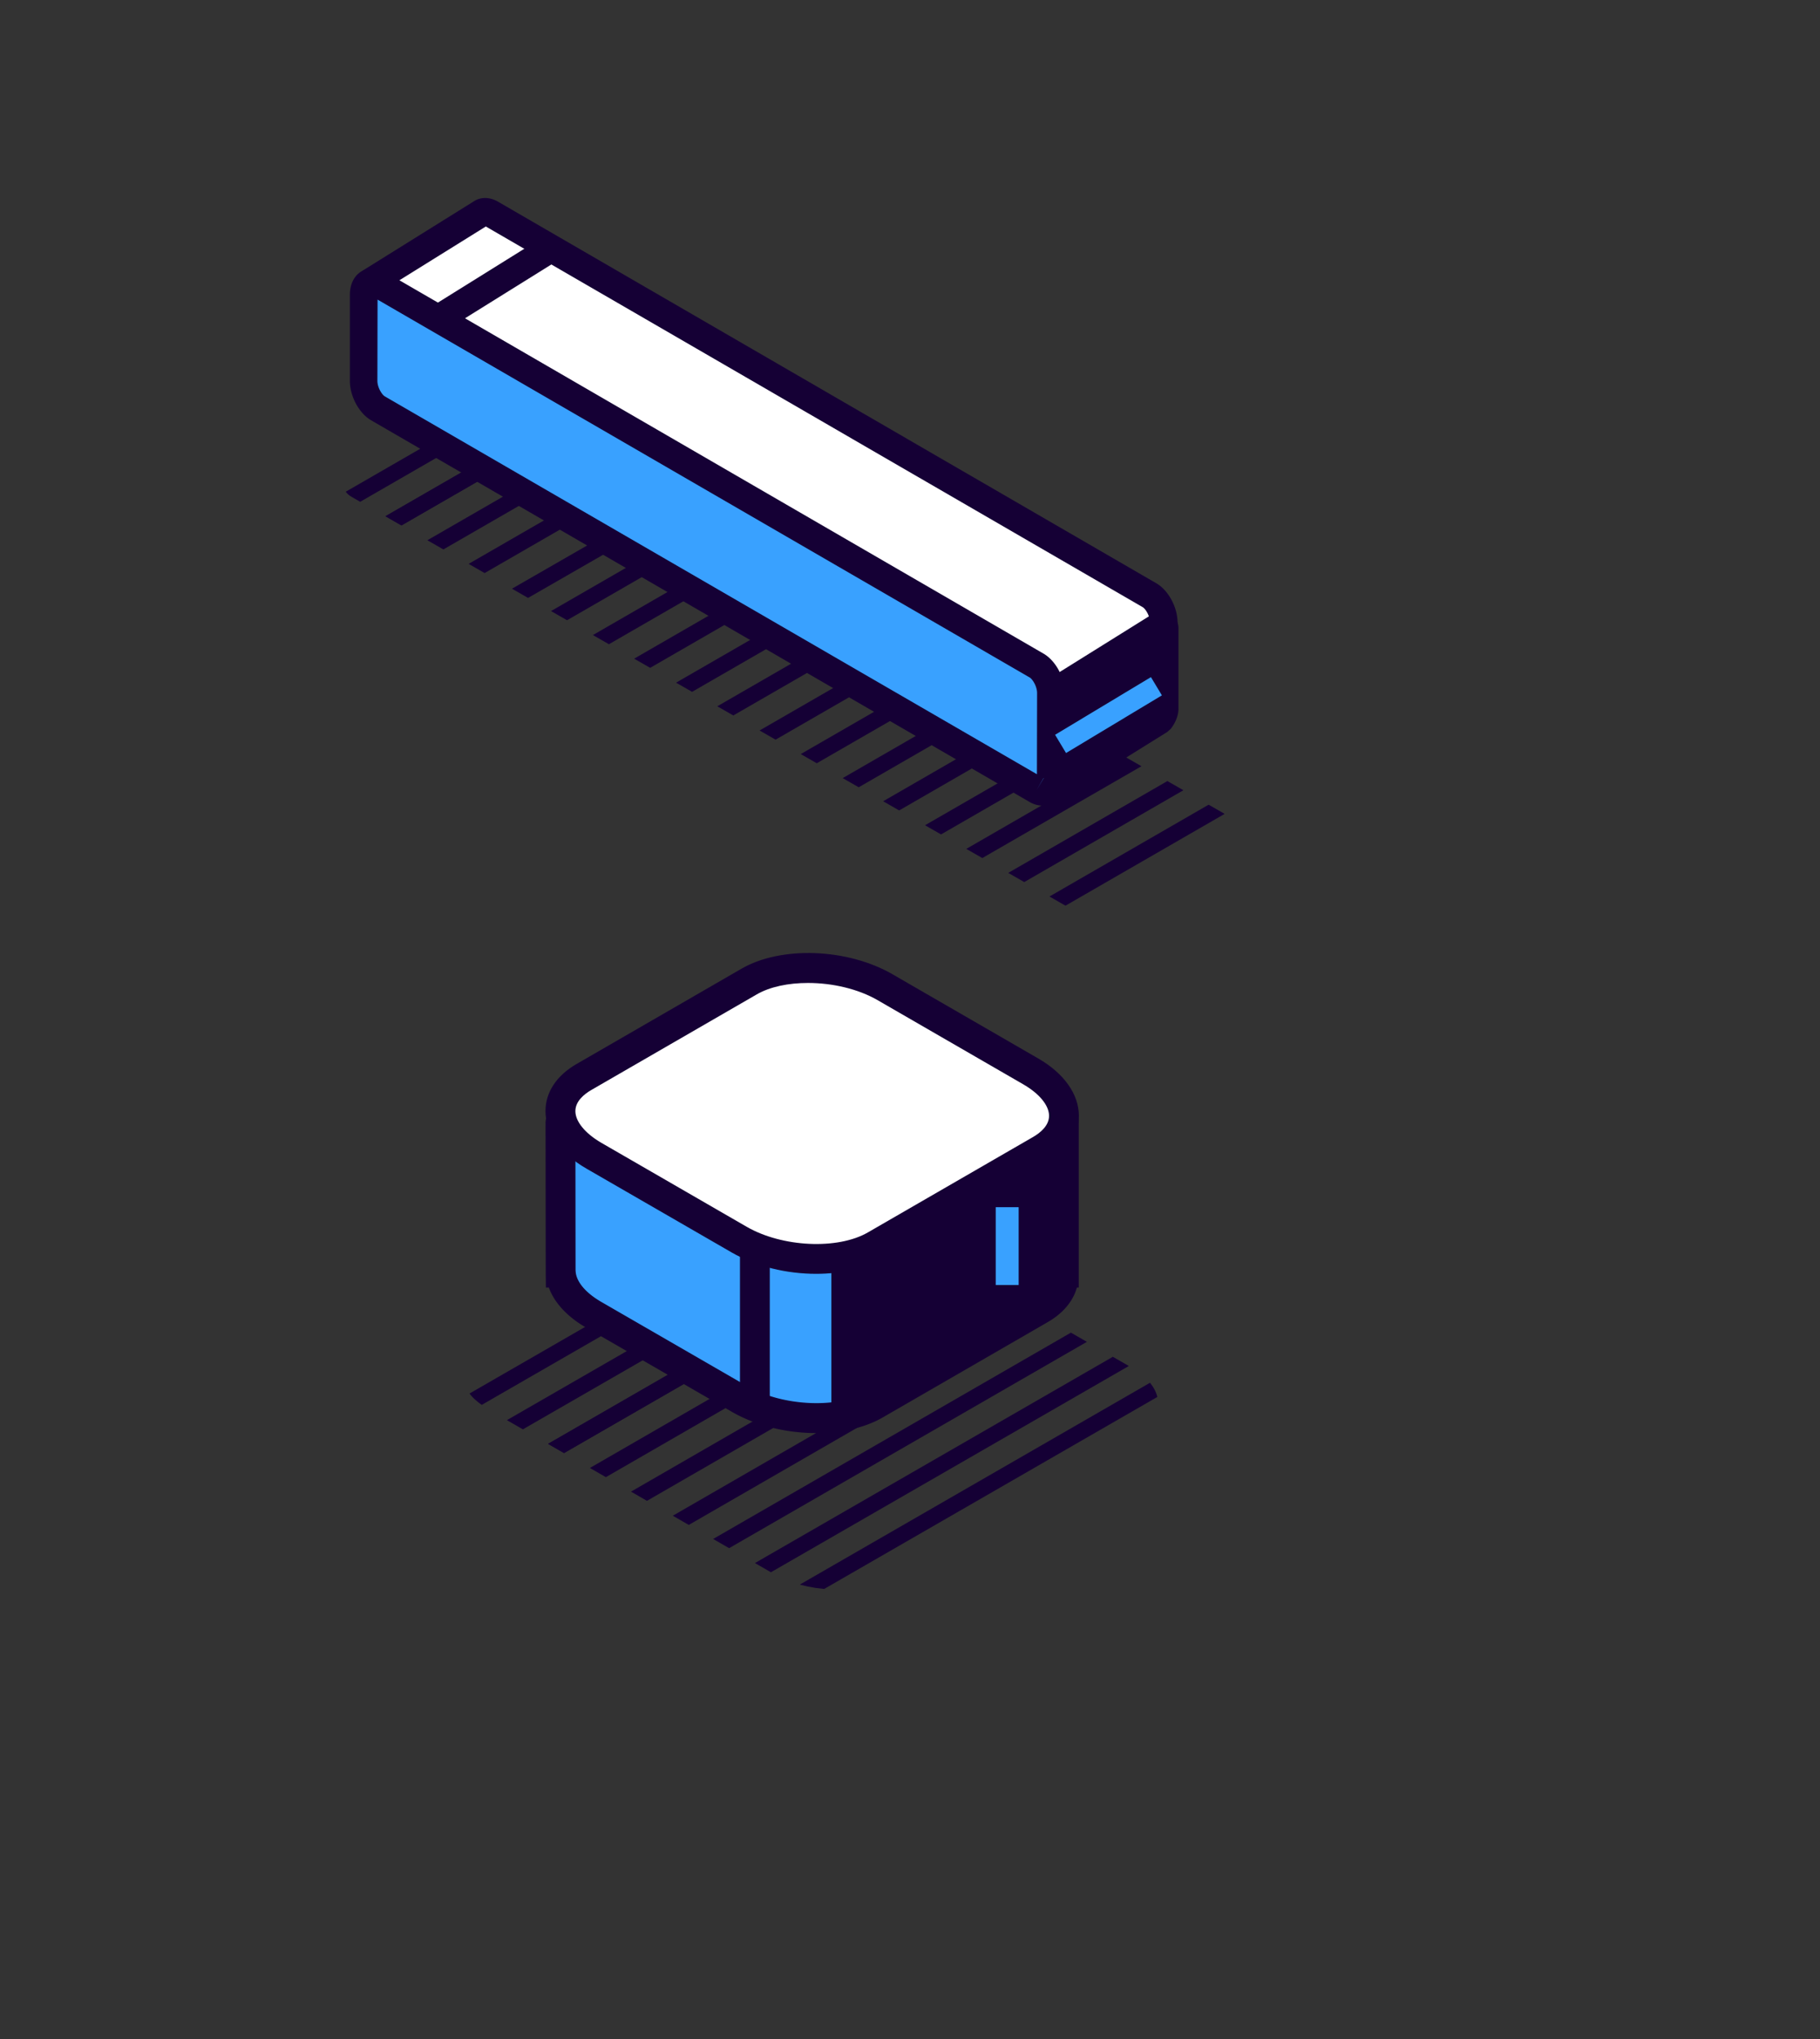 <svg id="Layer_1" data-name="Layer 1" xmlns="http://www.w3.org/2000/svg" xmlns:xlink="http://www.w3.org/1999/xlink" viewBox="0 0 978.41 1095.6"><rect x="0" y="0" width="978.41" height="1095.6" fill="#333333" stroke="none"/><defs><style>.cls-1{fill:none;}.cls-2{clip-path:url(#clip-path);}.cls-3{fill:#150035;}.cls-4{fill:#39a1ff;}.cls-5{fill:#fff;}.cls-6{clip-path:url(#clip-path-2);}</style><clipPath id="clip-path" transform="translate(63.17 95.91)"><path class="cls-1" d="M549.22,672.78l-137.4,79.33c-15.12,8.73-41.53,7.63-59-2.45L202.31,663c-17.46-10.08-20-17.62-4.85-26.35l145.88-84.93c15.12-8.73,33.66-9.74,51.12.34L545,638.72C562.44,648.8,564.34,664.05,549.22,672.78Z"/></clipPath><clipPath id="clip-path-2" transform="translate(63.17 95.91)"><path class="cls-1" d="M125.8,171,509,390.3c6.09,3.52,16.74,3.08,23.78-1l60-34.64c7-4.07,7.8-10.21,1.71-13.73L211.29,121.61c-6.09-3.52-16.74-3.08-23.77,1l-60,34.65C120.47,161.3,119.7,167.45,125.8,171Z"/></clipPath></defs><title>play-right</title><g class="cls-2"><rect class="cls-3" x="8.38" y="639.34" width="588.88" height="8.57" transform="translate(-217.63 332.91) rotate(-29.94)"/><rect class="cls-3" x="31.72" y="651.77" width="588.87" height="8.57" transform="translate(-220.94 346.55) rotate(-29.97)"/><rect class="cls-3" x="52.89" y="665.03" width="588.87" height="8.57" transform="translate(-224.73 358.89) rotate(-29.97)"/><rect class="cls-3" x="76.68" y="677.21" width="588.88" height="8.57" transform="translate(-227.64 372.41) rotate(-29.97)"/><polygon class="cls-3" points="200.95 941.82 196.68 934.39 706.88 640.35 711.16 647.77 200.95 941.82"/><rect class="cls-3" x="119.65" y="703.32" width="588.87" height="8.57" transform="translate(-234.77 397.07) rotate(-29.94)"/><rect class="cls-3" x="140.82" y="716.58" width="588.87" height="8.57" transform="translate(-238.56 409.41) rotate(-29.94)"/><polygon class="cls-3" points="269.25 979.69 264.98 972.26 775.17 678.22 779.46 685.65 269.25 979.69"/><rect class="cls-3" x="185.78" y="742.02" width="588.87" height="8.57" transform="translate(-245.42 435.57) rotate(-29.97)"/><rect class="cls-3" x="209.5" y="754.42" width="588.87" height="8.57" transform="translate(-248.23 448.63) rotate(-29.94)"/><polygon class="cls-3" points="335.32 1018.62 331.05 1011.19 841.24 717.14 845.53 724.57 335.32 1018.62"/><rect class="cls-3" x="254.47" y="779.86" width="588.87" height="8.57" transform="translate(-255.14 474.94) rotate(-29.97)"/><rect class="cls-3" x="274.09" y="793.52" width="588.88" height="8.57" transform="translate(-259.34 486.57) rotate(-29.97)"/><rect class="cls-3" x="297.43" y="805.96" width="588.87" height="8.57" transform="translate(-262.4 499.81) rotate(-29.96)"/><polygon class="cls-3" points="423.24 1070.16 418.97 1062.73 929.17 768.69 933.45 776.12 423.24 1070.16"/><rect class="cls-3" x="342.4" y="831.4" width="588.87" height="8.57" transform="translate(-268.91 525.23) rotate(-29.94)"/><rect class="cls-3" x="363.57" y="844.66" width="588.86" height="8.57" transform="translate(-272.87 537.96) rotate(-29.96)"/><rect class="cls-3" x="-82.32" y="588.91" width="588.87" height="8.57" transform="translate(-204.57 280.92) rotate(-29.94)"/><polygon class="cls-3" points="45.65 852.29 41.38 844.86 551.58 550.81 555.86 558.24 45.65 852.29"/><rect class="cls-3" x="-37.81" y="614.61" width="588.87" height="8.57" transform="translate(-211.39 306.48) rotate(-29.93)"/><rect class="cls-3" x="-14.02" y="626.79" width="588.87" height="8.57" transform="translate(-214.29 319.97) rotate(-29.93)"/><rect class="cls-3" x="7.15" y="640.05" width="588.88" height="8.57" transform="translate(-218.32 332.63) rotate(-29.96)"/></g><path class="cls-4" d="M503.35,501.87l-259.87.4a5.34,5.34,0,0,0-5.34,5.35l.09,80.19h.08c.57,7.92,6.49,16.14,17.74,22.63l78.21,45.16c21.65,12.51,54.41,13.86,73.17,3l88.72-51.23c9-5.2,13-12.28,12.49-19.6h.07V507.22A5.35,5.35,0,0,0,503.35,501.87Z" transform="translate(63.17 95.91)"/><path class="cls-3" d="M375.57,674c-15.72,0-32.19-3.86-45.32-11.44L252,617.38c-10.2-5.87-17.12-13.35-20.12-21.56H230.3l-.09-8-.09-80.19a13.37,13.37,0,0,1,13.34-13.38l259.88-.39h0c3.34-.4,6.94,1.38,9.48,3.9a13.33,13.33,0,0,1,3.92,9.46v88.6h-1c-2,7.32-7.45,13.82-15.61,18.53l-88.72,51.23C401.68,671.21,388.89,674,375.57,674ZM246.24,586.52l.06.71c.4,5.53,5.41,11.46,13.75,16.28l78.22,45.16c19.08,11,48.92,12.41,65.15,3l88.72-51.23c4.11-2.37,8.91-6.39,8.5-12.08l-.63-8.61h.69V509.89l-254.54.39Z" transform="translate(63.17 95.91)"/><path class="cls-3" d="M503.35,502.11l-119.6.18V665.7c8.87-.85,17.15-3.05,23.68-6.83l88.72-51.22c9-5.2,13-12.28,12.49-19.6h.07V507.46A5.35,5.35,0,0,0,503.35,502.11Z" transform="translate(63.17 95.91)"/><path class="cls-5" d="M496.15,521.88,407.43,573.1c-18.76,10.83-51.52,9.47-73.17-3l-78.21-45.16c-21.66-12.5-24-31.41-5.26-42.24l88.72-51.22c18.76-10.83,51.52-9.47,73.17,3l78.21,45.16C512.55,492.14,514.9,511.05,496.15,521.88Z" transform="translate(63.17 95.91)"/><path class="cls-3" d="M375.57,588.44c-15.72,0-32.19-3.86-45.32-11.44L252,531.86c-13.93-8.05-21.92-19.29-21.92-30.84,0-10.1,5.92-19.08,16.67-25.29l88.71-51.22c21.29-12.3,56.95-11,81.19,3L494.9,472.7c13.93,8,21.92,19.28,21.92,30.83,0,10.1-5.92,19.08-16.67,25.29h0L411.44,580C401.68,585.67,388.89,588.44,375.57,588.44ZM371.2,432.17c-10.49,0-20.44,2-27.68,6.22l-88.71,51.23c-3.95,2.27-8.66,6.1-8.66,11.4,0,5.59,5.2,11.92,13.9,17l78.22,45.16c19.08,11,48.92,12.4,65.15,3l88.72-51.22c3.95-2.28,8.65-6.11,8.65-11.41,0-5.59-5.2-11.92-13.91-16.95l-78.21-45.16C398.11,435.32,384.23,432.17,371.2,432.17Z" transform="translate(63.17 95.91)"/><rect class="cls-3" x="397.8" y="670.13" width="16.03" height="85.14"/><rect class="cls-4" x="535.29" y="648.55" width="12.33" height="41.8"/><g class="cls-6"><rect class="cls-3" x="-9.65" y="100.96" width="588.87" height="8.57" transform="translate(48.67 252.28) rotate(-29.98)"/><rect class="cls-3" x="13.69" y="113.4" width="588.87" height="8.57" transform="translate(45.57 265.52) rotate(-29.96)"/><rect class="cls-3" x="34.86" y="126.66" width="588.86" height="8.57" transform="translate(41.78 277.91) rotate(-29.97)"/><rect class="cls-3" x="58.65" y="138.84" width="588.87" height="8.57" transform="matrix(0.87, -0.5, 0.5, 0.87, 38.88, 291.42)"/><rect class="cls-3" x="78.28" y="152.51" width="588.87" height="8.57" transform="translate(34.67 303.02) rotate(-29.96)"/><rect class="cls-3" x="101.61" y="164.94" width="588.88" height="8.57" transform="translate(31.58 316.37) rotate(-29.97)"/><rect class="cls-3" x="122.79" y="178.2" width="588.87" height="8.57" transform="translate(27.79 328.72) rotate(-29.97)"/><rect class="cls-3" x="146.58" y="190.38" width="588.88" height="8.57" transform="translate(24.88 342.17) rotate(-29.96)"/><rect class="cls-3" x="167.74" y="203.64" width="588.88" height="8.57" transform="translate(21.09 354.51) rotate(-29.96)"/><rect class="cls-3" x="191.46" y="216.04" width="588.88" height="8.57" transform="translate(18.07 368.04) rotate(-29.96)"/><rect class="cls-3" x="212.64" y="229.3" width="588.88" height="8.57" transform="translate(14.27 380.36) rotate(-29.96)"/><rect class="cls-3" x="236.43" y="241.48" width="588.88" height="8.57" transform="translate(11.38 393.95) rotate(-29.97)"/><rect class="cls-3" x="256.06" y="255.15" width="588.87" height="8.57" transform="translate(7.17 405.58) rotate(-29.97)"/><rect class="cls-3" x="279.4" y="267.58" width="588.86" height="8.57" transform="translate(4.07 418.8) rotate(-29.96)"/><rect class="cls-3" x="300.57" y="280.84" width="588.87" height="8.57" transform="translate(0.29 431.25) rotate(-29.97)"/><rect class="cls-3" x="324.36" y="293.03" width="588.88" height="8.57" transform="translate(-2.62 444.76) rotate(-29.97)"/><rect class="cls-3" x="345.53" y="306.29" width="588.87" height="8.57" transform="translate(-6.42 457.01) rotate(-29.96)"/><rect class="cls-3" x="-100.36" y="50.54" width="588.88" height="8.57" transform="translate(61.73 200.21) rotate(-29.98)"/><rect class="cls-3" x="-77.02" y="62.98" width="588.88" height="8.57" transform="translate(58.63 213.51) rotate(-29.97)"/><rect class="cls-3" x="-55.85" y="76.24" width="588.88" height="8.57" transform="translate(54.84 225.86) rotate(-29.97)"/><rect class="cls-3" x="-32.05" y="88.41" width="588.87" height="8.57" transform="translate(51.93 239.33) rotate(-29.96)"/><rect class="cls-3" x="-10.89" y="101.68" width="588.88" height="8.57" transform="translate(48.13 251.63) rotate(-29.95)"/></g><path class="cls-5" d="M554.76,223.85l-354-205.07c-2-1.17-3.87-1.13-5.25-.2L137,55a2.33,2.33,0,0,0-.77,3.17l56.44,60.51a2.27,2.27,0,0,1,.33,1.19v19.53c0,5.71,3.47,12.33,7.75,14.8l19.4-23.07a2.21,2.21,0,0,1,.84.82l277.1,194.82a2.33,2.33,0,0,0,3.23.79L560,291s2.55-3.12,2.55-6.15V238.65C562.51,233,559,226.32,554.76,223.85Z" transform="translate(63.17 95.91)"/><path class="cls-3" d="M500,335.35a9.71,9.71,0,0,1-7.09-3.08l-271.65-191-18.89,22.47-5.39-3.1c-6.54-3.77-11.48-12.89-11.48-21.24V122L129.81,62A9.69,9.69,0,0,1,133,48.73l58.52-36.45c3.61-2.42,8.5-2.45,12.9.08l354,205.07c6.53,3.76,11.46,12.89,11.46,21.22v46.21c0,5.4-3.53,10-4.24,10.84l-1.82,1.61-58.67,36.57A9.73,9.73,0,0,1,500,335.35Zm-274-208.87L500.41,319.37l54.3-33.84a3.85,3.85,0,0,0,.39-.9l0-46c0-3.5-2.4-7.43-4-8.37h0L198,25.77,146.19,58,199,114.84a9.68,9.68,0,0,1,1.42,5v19.53a10.11,10.11,0,0,0,.51,3.05l17.61-20.94,5.42,3.25A9.66,9.66,0,0,1,226.05,126.48Z" transform="translate(63.17 95.91)"/><path class="cls-3" d="M242.11,162.26s214.82,126.2,214.56,128.63l41,34.51a3.91,3.91,0,0,0,5.43,1.32L560.37,291s2.55-3.12,2.55-6.15V241.51a1.59,1.59,0,0,0-2.43-1.35l-57.9,36.1c-.22.14,71.17,42.42-215.51-124.21Z" transform="translate(63.17 95.91)"/><path class="cls-3" d="M501,334.74a10.85,10.85,0,0,1-2.7-.33,11.17,11.17,0,0,1-6.18-3.93l-41.5-35C437.17,286,317.71,215.3,238.35,168.67l-16.15-9.49,66.08-15,2.52,1.48C404.88,211.94,475.6,252.91,501.89,268l54.67-34.09a9,9,0,0,1,13.79,7.65v43.35c0,5.4-3.52,10-4.24,10.84l-1.82,1.61L507,333A11.24,11.24,0,0,1,501,334.74Zm-39.57-49.53L501.51,319l53.62-33.43a4.33,4.33,0,0,0,.39-.9V252L516,276.62c2,2.2,2.77,4.82.66,8.33s-3,5.1-10.53,1.77l-.27.36c-.49-.34-1.84-1.17-3.21-2-6.93-3.47-17.95-9.84-36.06-20.29C435,246.52,379.91,214.59,285.87,159.94L262,165.35C412.57,253.83,451.3,277.06,461,285.76Z" transform="translate(63.17 95.91)"/><path class="cls-4" d="M494.09,328.54l-354-205.06c-4.28-2.47-7.75-9.1-7.75-14.81V62.46c0-5.7,3.47-8.33,7.75-5.86l354,205.06c4.28,2.48,7.75,9.1,7.75,14.81v46.21C501.84,328.39,498.37,331,494.09,328.54Z" transform="translate(63.17 95.91)"/><path class="cls-3" d="M497.19,336.9a13.64,13.64,0,0,1-6.82-1.94h0l-354-205.06c-6.51-3.76-11.45-12.88-11.45-21.22V62.46c0-5.72,2.33-10.35,6.39-12.7,3.77-2.15,8.3-2,12.5.42l354,205.06c6.52,3.76,11.46,12.88,11.46,21.23v46.21c0,5.72-2.33,10.35-6.39,12.7A11.42,11.42,0,0,1,497.19,336.9Zm.61-14.78-3.71,6.42,3.8-6.38Zm-358-257.07-.09,43.63c0,3.5,2.4,7.43,4,8.36l350.56,203,.09-43.62c0-3.5-2.4-7.43-4-8.37Z" transform="translate(63.17 95.91)"/><rect class="cls-3" x="169.43" y="48.25" width="68.92" height="14.85" transform="translate(64.56 212.12) rotate(-31.91)"/><rect class="cls-4" x="502.68" y="282.57" width="60.13" height="11.43" transform="translate(-9.21 411.65) rotate(-31.02)"/></svg>